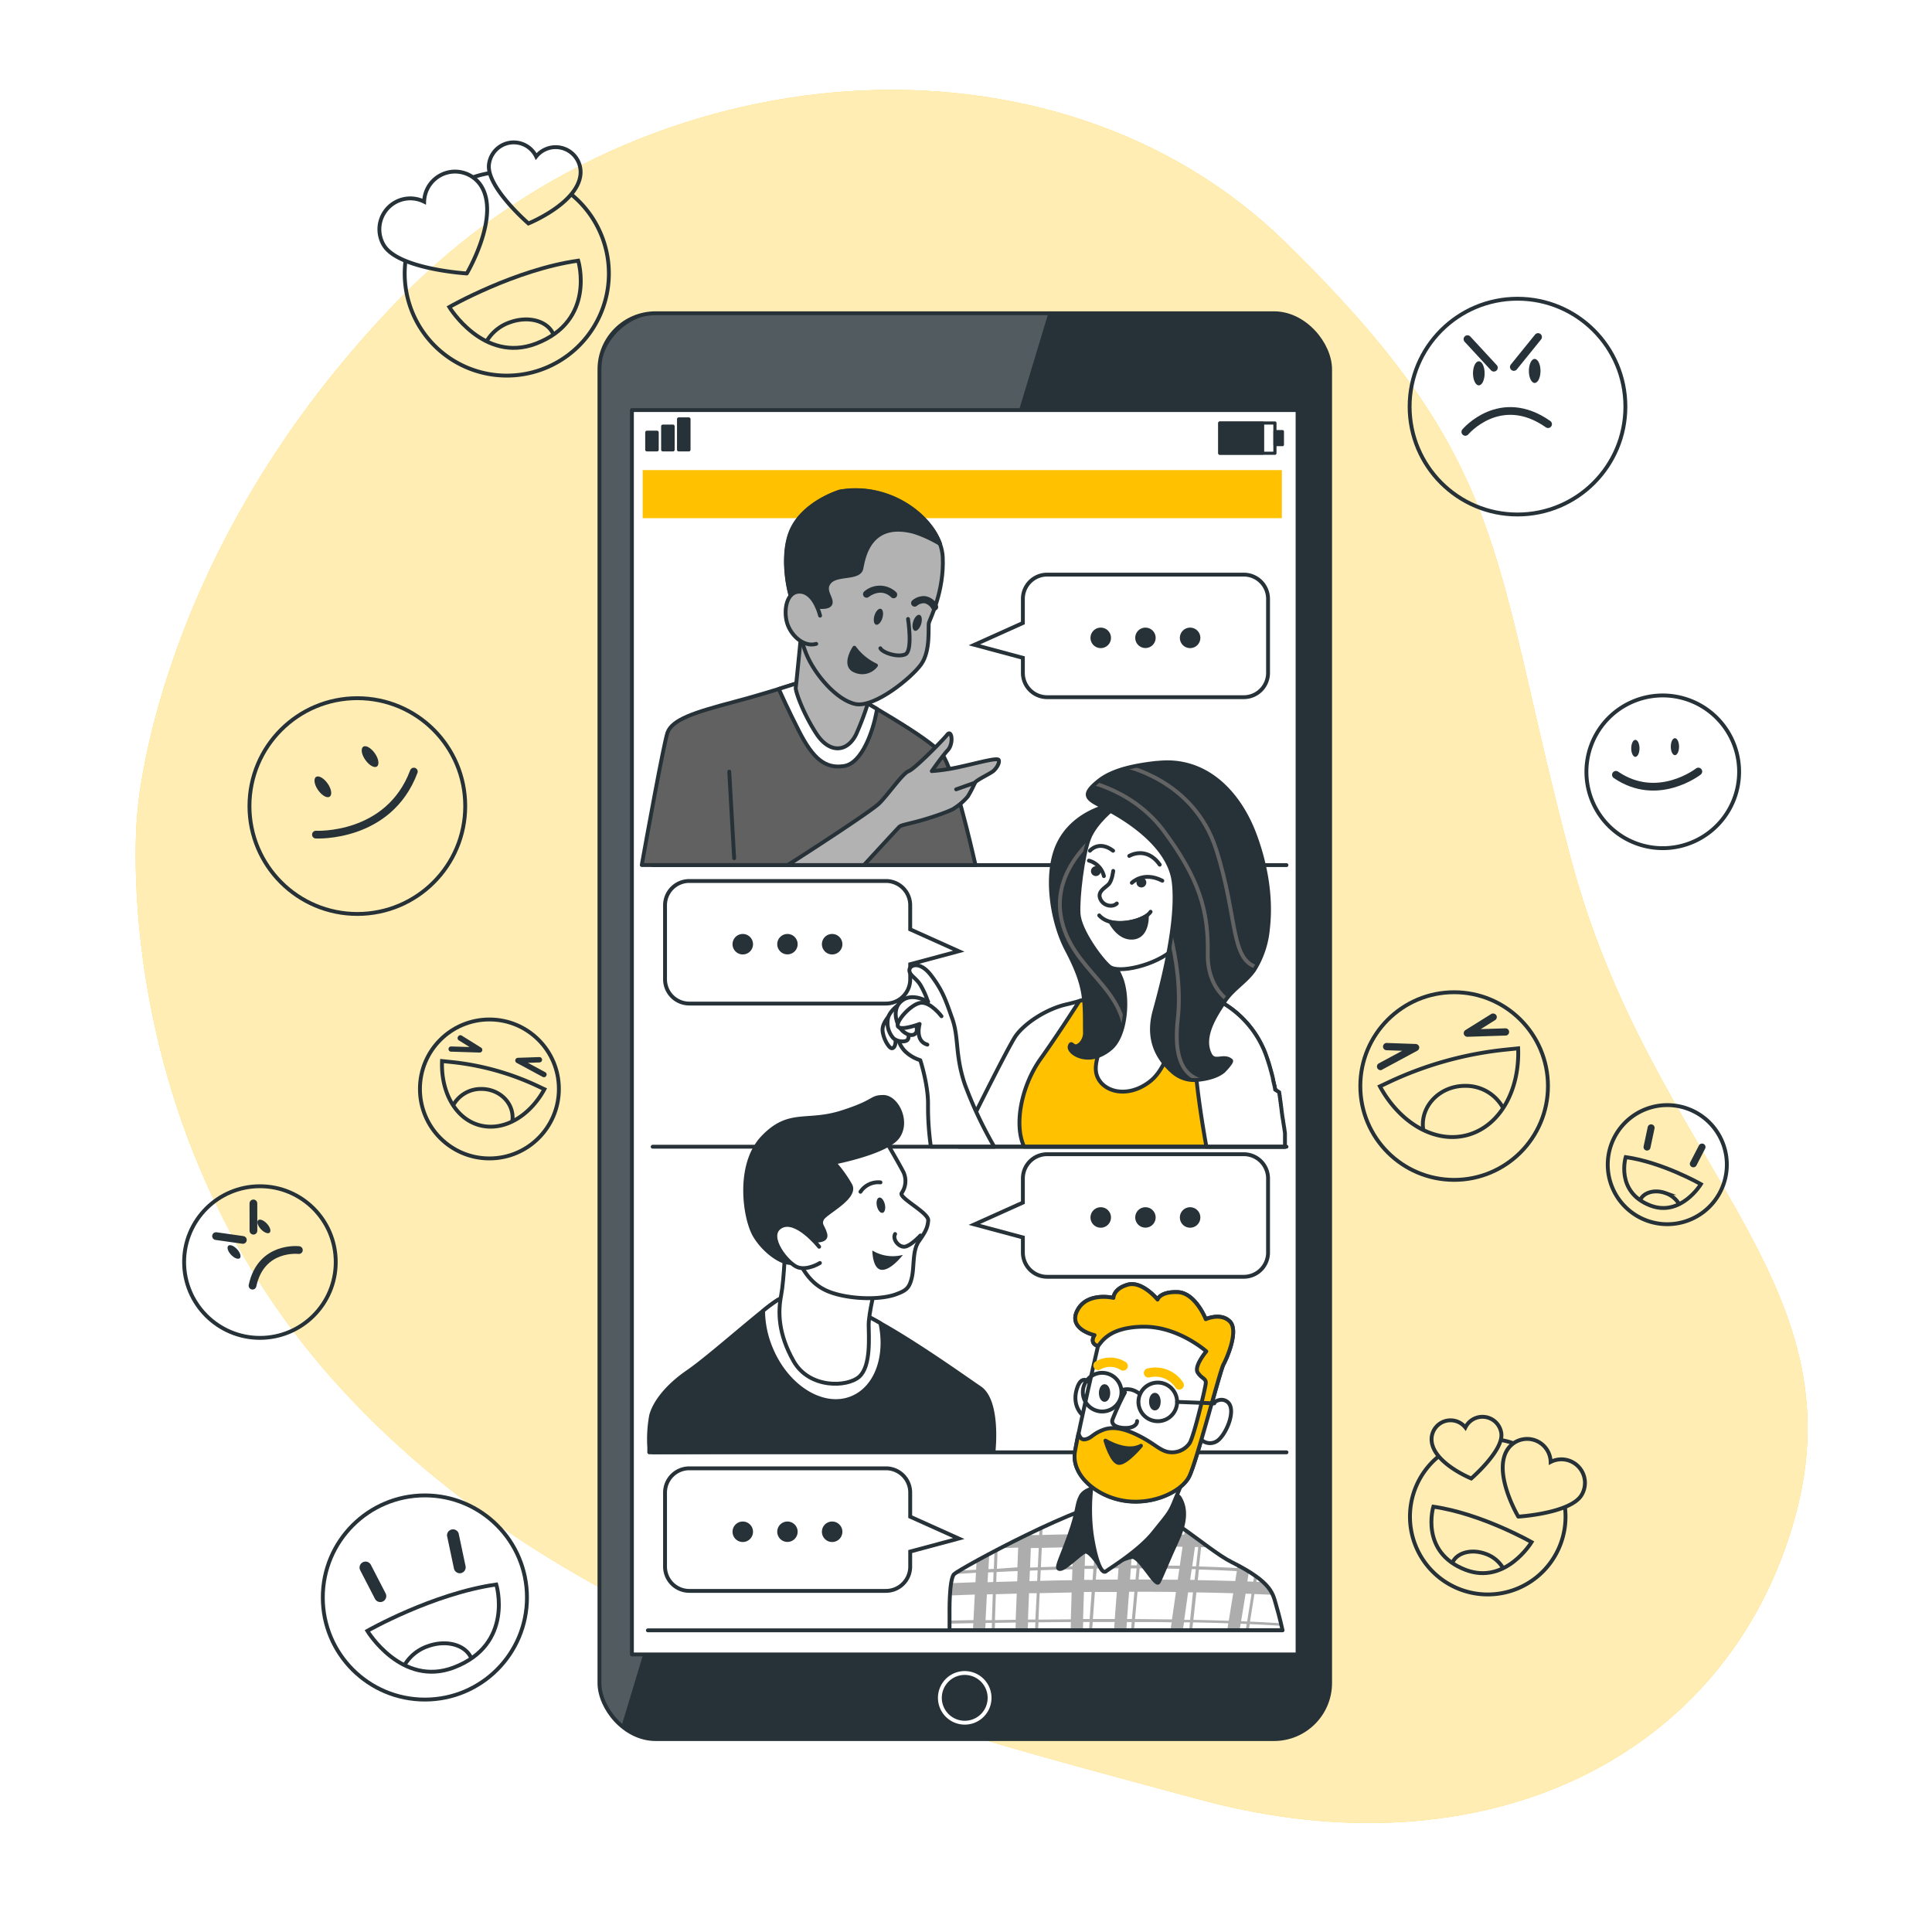 <svg class="animated" id="freepik_stories-group-chat" xmlns="http://www.w3.org/2000/svg" xmlns:xlink="http://www.w3.org/1999/xlink" viewBox="0 0 500 500" version="1.1" xmlns:svgjs="http://svgjs.com/svgjs"><style>svg#freepik_stories-group-chat:not(.animated) .animable {opacity: 0;}svg#freepik_stories-group-chat.animated #freepik--text-balloons--inject-200 {animation: 1.5s Infinite  linear shake;animation-delay: 0s;}svg#freepik_stories-group-chat.animated #freepik--character-1--inject-200 {animation: 1.5s Infinite  linear floating;animation-delay: 0s;}svg#freepik_stories-group-chat.animated #freepik--character-2--inject-200 {animation: 1.5s Infinite  linear heartbeat;animation-delay: 0s;}svg#freepik_stories-group-chat.animated #freepik--character-3--inject-200 {animation: 1.5s Infinite  linear floating;animation-delay: 0s;}svg#freepik_stories-group-chat.animated #freepik--character-4--inject-200 {animation: 1.5s Infinite  linear heartbeat;animation-delay: 0s;}svg#freepik_stories-group-chat.animated #freepik--Emojis--inject-200 {animation: 1.5s Infinite  linear heartbeat;animation-delay: 0s;}            @keyframes shake {                10%, 90% {                    transform: translate3d(-1px, 0, 0);                  }                  20%, 80% {                    transform: translate3d(2px, 0, 0);                  }                  30%, 50%, 70% {                    transform: translate3d(-4px, 0, 0);                  }                  40%, 60% {                    transform: translate3d(4px, 0, 0);                  }            }                    @keyframes floating {                0% {                    opacity: 1;                    transform: translateY(0px);                }                50% {                    transform: translateY(-10px);                }                100% {                    opacity: 1;                    transform: translateY(0px);                }            }                    @keyframes heartbeat {                0% {                    transform: scale(1);                }                10% {                    transform: scale(1.1);                }                30% {                    transform: scale(1);                }                40% {                    transform: scale(1);                }                50% {                    transform: scale(1.1);                }                60% {                    transform: scale(1);                }                100% {                    transform: scale(1);                }            }        </style><g id="freepik--background-simple--inject-200" class="animable" style="transform-origin: 251.459px 247.525px;"><path d="M35.51,210.88s-8.29,80,50.8,146.33,150.48,88.55,224.2,108.52S447.13,455,464.45,393s-37-92.1-57.92-170.82-14.94-102-74.12-159.72-165-50.81-229,14.87S35.51,210.88,35.51,210.88Z" style="fill: rgb(255, 193, 0); transform-origin: 251.459px 247.525px;" id="eljbd3pt9wpc" class="animable"></path><g id="elpi4ook087af"><path d="M35.51,210.88s-8.29,80,50.8,146.33,150.48,88.55,224.2,108.52S447.13,455,464.45,393s-37-92.1-57.92-170.82-14.94-102-74.12-159.72-165-50.81-229,14.87S35.51,210.88,35.51,210.88Z" style="fill: rgb(255, 255, 255); opacity: 0.7; transform-origin: 251.459px 247.525px;" class="animable"></path></g></g><g id="freepik--Device--inject-200" class="animable" style="transform-origin: 249.685px 265.57px;"><rect x="155.14" y="81.07" width="189.09" height="369" rx="14.52" style="fill: rgb(38, 50, 56); transform-origin: 249.685px 265.57px;" id="elb3o13fbhibr" class="animable"></rect><g style="clip-path: url(&quot;#freepik--clip-path--inject-200&quot;); transform-origin: 213.22px 263.67px;" id="elcxp9gdb4gj8" class="animable"><g id="elt3qvaj1k4"><path d="M171.43,81.07a16.29,16.29,0,0,0-16.29,16.3v336.4a16.25,16.25,0,0,0,5.84,12.5L271.3,81.07Z" style="fill: rgb(255, 255, 255); opacity: 0.2; transform-origin: 213.22px 263.67px;" class="animable"></path></g><path d="M256.1,439.4a6.43,6.43,0,1,0-6.42,6.43A6.41,6.41,0,0,0,256.1,439.4Z" style="fill: none; stroke: rgb(255, 255, 255); stroke-linecap: round; stroke-linejoin: round; transform-origin: 249.67px 439.4px;" id="ellwms6fgkrbr" class="animable"></path></g><rect x="155.14" y="81.07" width="189.09" height="369" rx="14.52" style="fill: none; stroke: rgb(38, 50, 56); stroke-linecap: round; stroke-linejoin: round; transform-origin: 249.685px 265.57px;" id="el476mui60i2a" class="animable"></rect><rect x="163.54" y="106.13" width="172.27" height="322.04" style="fill: rgb(255, 255, 255); stroke: rgb(38, 50, 56); stroke-linecap: round; stroke-linejoin: round; transform-origin: 249.675px 267.15px;" id="elv8q563sc2k" class="animable"></rect><rect x="315.67" y="109.47" width="14.28" height="7.83" style="fill: none; stroke: rgb(38, 50, 56); stroke-linecap: round; stroke-linejoin: round; stroke-width: 0.821px; transform-origin: 322.81px 113.385px;" id="elmfpagi7h3of" class="animable"></rect><rect x="315.67" y="109.47" width="11.14" height="7.83" style="fill: rgb(38, 50, 56); stroke: rgb(38, 50, 56); stroke-linecap: round; stroke-linejoin: round; stroke-width: 0.725px; transform-origin: 321.24px 113.385px;" id="elerh63uz8b95" class="animable"></rect><rect x="329.92" y="111.66" width="2.01" height="3.45" style="fill: rgb(38, 50, 56); stroke: rgb(38, 50, 56); stroke-linecap: round; stroke-linejoin: round; stroke-width: 0.725px; transform-origin: 330.925px 113.385px;" id="eli7hju4ovot9" class="animable"></rect><rect x="167.42" y="111.9" width="2.62" height="4.49" style="fill: rgb(38, 50, 56); stroke: rgb(38, 50, 56); stroke-linecap: round; stroke-linejoin: round; stroke-width: 0.883px; transform-origin: 168.73px 114.145px;" id="elhkaey9qmn7q" class="animable"></rect><rect x="171.54" y="110.32" width="2.62" height="6.07" style="fill: rgb(38, 50, 56); stroke: rgb(38, 50, 56); stroke-linecap: round; stroke-linejoin: round; stroke-width: 0.883px; transform-origin: 172.85px 113.355px;" id="el69h1jlc649v" class="animable"></rect><rect x="175.65" y="108.46" width="2.62" height="7.93" style="fill: rgb(38, 50, 56); stroke: rgb(38, 50, 56); stroke-linecap: round; stroke-linejoin: round; stroke-width: 0.883px; transform-origin: 176.96px 112.425px;" id="el5tg591y3jpx" class="animable"></rect><rect x="166.32" y="121.66" width="165.42" height="12.44" style="fill: rgb(255, 193, 0); transform-origin: 249.03px 127.88px;" id="elef5048otfri" class="animable"></rect></g><g id="freepik--text-balloons--inject-200" class="animable" style="transform-origin: 250.14px 280.215px;"><path d="M321.84,298.71H271a6.28,6.28,0,0,0-6.28,6.28v6.24l-12.56,5.65,12.56,3.37v3.9a6.28,6.28,0,0,0,6.28,6.28h50.89a6.28,6.28,0,0,0,6.28-6.28V305A6.28,6.28,0,0,0,321.84,298.71Z" style="fill: rgb(255, 255, 255); stroke: rgb(38, 50, 56); stroke-miterlimit: 10; transform-origin: 290.165px 314.57px;" id="ellxx3m2q18a" class="animable"></path><path d="M287.52,315.08a2.65,2.65,0,1,1-2.64-2.65A2.64,2.64,0,0,1,287.52,315.08Z" style="fill: rgb(38, 50, 56); transform-origin: 284.87px 315.08px;" id="ello0d1dmnh2" class="animable"></path><path d="M299.08,315.08a2.64,2.64,0,1,1-2.64-2.65A2.64,2.64,0,0,1,299.08,315.08Z" style="fill: rgb(38, 50, 56); transform-origin: 296.44px 315.07px;" id="el9e5bc0jw7qh" class="animable"></path><path d="M310.65,315.08a2.65,2.65,0,1,1-2.65-2.65A2.65,2.65,0,0,1,310.65,315.08Z" style="fill: rgb(38, 50, 56); transform-origin: 308px 315.08px;" id="elx083wgxyd1" class="animable"></path><path d="M321.84,148.71H271a6.28,6.28,0,0,0-6.28,6.27v6.25l-12.56,5.65,12.56,3.37v3.9a6.28,6.28,0,0,0,6.28,6.28h50.89a6.28,6.28,0,0,0,6.28-6.28V155A6.28,6.28,0,0,0,321.84,148.71Z" style="fill: rgb(255, 255, 255); stroke: rgb(38, 50, 56); stroke-miterlimit: 10; transform-origin: 290.165px 164.57px;" id="elcmvsi5mmqh" class="animable"></path><path d="M287.52,165.08a2.65,2.65,0,1,1-2.64-2.65A2.64,2.64,0,0,1,287.52,165.08Z" style="fill: rgb(38, 50, 56); transform-origin: 284.87px 165.08px;" id="elawrwqa07t0o" class="animable"></path><path d="M299.08,165.08a2.64,2.64,0,1,1-2.64-2.65A2.64,2.64,0,0,1,299.08,165.08Z" style="fill: rgb(38, 50, 56); transform-origin: 296.44px 165.07px;" id="el7tf6e1dc7vg" class="animable"></path><path d="M310.65,165.08a2.65,2.65,0,1,1-2.65-2.65A2.65,2.65,0,0,1,310.65,165.08Z" style="fill: rgb(38, 50, 56); transform-origin: 308px 165.08px;" id="elcqayqpxhgrg" class="animable"></path><path d="M178.39,380h50.89a6.28,6.28,0,0,1,6.28,6.28v6.24l12.56,5.65-12.56,3.37v3.9a6.28,6.28,0,0,1-6.28,6.28H178.39a6.28,6.28,0,0,1-6.28-6.28V386.32A6.28,6.28,0,0,1,178.39,380Z" style="fill: rgb(255, 255, 255); stroke: rgb(38, 50, 56); stroke-miterlimit: 10; transform-origin: 210.115px 395.86px;" id="elhrln4z7bhi9" class="animable"></path><path d="M212.71,396.41a2.65,2.65,0,1,0,2.64-2.64A2.64,2.64,0,0,0,212.71,396.41Z" style="fill: rgb(38, 50, 56); transform-origin: 215.36px 396.42px;" id="elna7gxks6ss" class="animable"></path><path d="M201.15,396.41a2.64,2.64,0,1,0,2.64-2.64A2.64,2.64,0,0,0,201.15,396.41Z" style="fill: rgb(38, 50, 56); transform-origin: 203.79px 396.41px;" id="eltt6k3v1x7mr" class="animable"></path><path d="M189.58,396.41a2.65,2.65,0,1,0,2.65-2.64A2.65,2.65,0,0,0,189.58,396.41Z" style="fill: rgb(38, 50, 56); transform-origin: 192.23px 396.42px;" id="elimursp9gub" class="animable"></path><path d="M178.39,228h50.89a6.28,6.28,0,0,1,6.28,6.28v6.24l12.56,5.65-12.56,3.37v3.9a6.28,6.28,0,0,1-6.28,6.28H178.39a6.28,6.28,0,0,1-6.28-6.28V234.27A6.28,6.28,0,0,1,178.39,228Z" style="fill: rgb(255, 255, 255); stroke: rgb(38, 50, 56); stroke-miterlimit: 10; transform-origin: 210.115px 243.86px;" id="elz09li5ze5fc" class="animable"></path><path d="M212.71,244.36a2.65,2.65,0,1,0,2.64-2.65A2.64,2.64,0,0,0,212.71,244.36Z" style="fill: rgb(38, 50, 56); transform-origin: 215.36px 244.36px;" id="eldjlzdjo3hxe" class="animable"></path><path d="M201.15,244.36a2.64,2.64,0,1,0,2.64-2.65A2.64,2.64,0,0,0,201.15,244.36Z" style="fill: rgb(38, 50, 56); transform-origin: 203.79px 244.35px;" id="el4cw2u4wim8" class="animable"></path><path d="M189.58,244.36a2.65,2.65,0,1,0,2.65-2.65A2.65,2.65,0,0,0,189.58,244.36Z" style="fill: rgb(38, 50, 56); transform-origin: 192.23px 244.36px;" id="elsabxv8l03e" class="animable"></path></g><g id="freepik--character-1--inject-200" class="animable" style="transform-origin: 249.515px 175.371px;"><path d="M252.46,223.89c-1.18-5.21-5.74-24.79-8.59-28.63-3.29-4.44-22.33-14.75-25.05-16.61s-6.87-3.29-8.16-3.29c0,0-10.45,3.58-20.75,6.3s-16,4.58-17.18,8c-1,3-5.57,28.22-6.64,34.21Z" style="fill: rgb(97, 97, 97); stroke: rgb(38, 50, 56); stroke-linecap: round; stroke-linejoin: round; transform-origin: 209.275px 199.625px;" id="el9t2vtksasd" class="animable"></path><path d="M190,222.1q-.65-11.21-1.27-22.4" style="fill: none; stroke: rgb(38, 50, 56); stroke-linecap: round; stroke-linejoin: round; transform-origin: 189.365px 210.9px;" id="els82whjczfis" class="animable"></path><path d="M218.39,198.26c4.87-.71,7.59-9.59,8.31-13.31.1-.54.2-1,.29-1.45-3.88-2.29-7.16-4.15-8.17-4.85-2.72-1.86-6.87-3.29-8.16-3.29,0,0-3.81,1.31-9.1,2.94.71,1.62,2.52,5.62,5.24,10.95C210.38,196.26,213.53,199,218.39,198.26Z" style="fill: rgb(255, 255, 255); stroke: rgb(38, 50, 56); stroke-linecap: round; stroke-linejoin: round; transform-origin: 214.275px 186.869px;" id="eldqrolp7m9xr" class="animable"></path><path d="M207.51,162.33s-1.43,14.75-1.57,15.61,1.86,6.58,5.3,11.88,8,4.87,10.3.28a73.75,73.75,0,0,0,4.15-11.88,15.39,15.39,0,0,1-10.45-8C211.81,163.34,208.94,160.33,207.51,162.33Z" style="fill: rgb(178, 178, 178); stroke: rgb(38, 50, 56); stroke-linecap: round; stroke-linejoin: round; transform-origin: 215.812px 177.695px;" id="elglah1sgrgk" class="animable"></path><path d="M217.39,127.26s-9.16,2.72-12.45,9.88c-2.68,5.82-1.15,14.89,0,17.89s1.57,8.88,3.72,14.18,7.87,12,12.74,13,14.46-6.73,17-10.3,1.72-9.74,2-10.74,4-8.16,3.58-17S231.28,124.83,217.39,127.26Z" style="fill: rgb(178, 178, 178); stroke: rgb(38, 50, 56); stroke-linecap: round; stroke-linejoin: round; transform-origin: 223.732px 154.601px;" id="el5qll8n14r7i" class="animable"></path><path d="M235,160.19s1.29,8.3-.72,9.16-5.87-.43-6.44-1.58" style="fill: none; stroke: rgb(38, 50, 56); stroke-linecap: round; stroke-linejoin: round; transform-origin: 231.624px 164.91px;" id="elt6mu98vxulq" class="animable"></path><path d="M226.7,172.21a14.63,14.63,0,0,1-5.59-4.58s-3.15,4.72.29,6A4.46,4.46,0,0,0,226.7,172.21Z" style="fill: rgb(38, 50, 56); stroke: rgb(38, 50, 56); stroke-linecap: round; stroke-linejoin: round; transform-origin: 223.246px 170.807px;" id="el8v5thvmm1ec" class="animable"></path><path d="M228.37,159.93c-.35,1.13-1.09,1.91-1.66,1.74s-.74-1.23-.4-2.37,1.09-1.91,1.65-1.74S228.71,158.79,228.37,159.93Z" style="fill: rgb(38, 50, 56); transform-origin: 227.337px 159.615px;" id="el72ghi0pz9tg" class="animable"></path><path d="M238.39,161.5c-.35,1.14-1.09,1.92-1.66,1.74s-.74-1.23-.4-2.36,1.09-1.92,1.66-1.75S238.73,160.37,238.39,161.5Z" style="fill: rgb(38, 50, 56); transform-origin: 237.36px 161.186px;" id="ellhsbdrw9qk8" class="animable"></path><path d="M231.28,154.83a.92.92,0,0,1-.64-.25c-2.67-2.56-5.66-.2-5.79-.1a.92.92,0,1,1-1.16-1.43,6.17,6.17,0,0,1,8.23.19.93.93,0,0,1,0,1.31A.91.91,0,0,1,231.28,154.83Z" style="fill: rgb(38, 50, 56); transform-origin: 227.77px 153.2px;" id="elmxzeyz32lg8" class="animable"></path><path d="M241.87,158a.94.94,0,0,1-.78-.42,2.78,2.78,0,0,0-1.85-1.46,2.82,2.82,0,0,0-1.91.64.92.92,0,0,1-1.23-1.37,4.56,4.56,0,0,1,3.39-1.1,4.49,4.49,0,0,1,3.16,2.29.92.92,0,0,1-.78,1.42Z" style="fill: rgb(38, 50, 56); transform-origin: 239.296px 156.136px;" id="el5gbn6zxg5av" class="animable"></path><path d="M205.18,155.76c.06.18.11.36.16.55l0,.12c.06.2.11.41.16.62l0,.06c0,.24.11.48.16.73l4.52-1s4.15.86,4.73-.57-2.15-3.58-.15-5.72,7.59-.72,8.16-3.44,2-12.45,13.6-9.45a32.38,32.38,0,0,1,6.76,3.1c-2.82-7.92-13.78-15.68-25.94-13.55,0,0-9.16,2.72-12.45,9.88-2.68,5.82-1.15,14.89,0,17.89.07.19.14.4.21.61Z" style="fill: rgb(38, 50, 56); stroke: rgb(38, 50, 56); stroke-linecap: round; stroke-linejoin: round; transform-origin: 223.34px 142.346px;" id="el4ul8xmzty4r" class="animable"></path><path d="M212.24,159.33s-1.29-5.58-4.73-6.16-4.72,3.58-4,7.3,4.43,7.16,7.73,6.16" style="fill: rgb(178, 178, 178); stroke: rgb(38, 50, 56); stroke-linecap: round; stroke-linejoin: round; transform-origin: 207.778px 159.96px;" id="eloql5xj6w23i" class="animable"></path><path d="M223.58,223.89c2.61-2.84,8.68-9.43,9.13-9.88s1.43-.57,4.72-1.43,8.73-2.72,9.59-3.44a15.36,15.36,0,0,0,3.44-3,30.36,30.36,0,0,0,1.86-3.58c.43-.72,3.86-2.29,4.72-3s1.72-2.14,1.43-2.86-5.29.72-9.87,1.72a50.23,50.23,0,0,1-7.45,1.14s2.58-3.72,4.15-5.44,1-5.44-.14-4-8.44,8.88-10,9.45-5.15,5.87-7.59,8.31c-2,2-18.26,12.53-23.7,16Z" style="fill: rgb(178, 178, 178); stroke: rgb(38, 50, 56); stroke-linecap: round; stroke-linejoin: round; transform-origin: 231.199px 206.843px;" id="elmkuneigwq6m" class="animable"></path><line x1="252.32" y1="202.56" x2="247.45" y2="204.28" style="fill: none; stroke: rgb(38, 50, 56); stroke-linecap: round; stroke-linejoin: round; transform-origin: 249.885px 203.42px;" id="el1r2x0clbv5i" class="animable"></line><line x1="332.94" y1="223.89" x2="168.91" y2="223.89" style="fill: none; stroke: rgb(38, 50, 56); stroke-linecap: round; stroke-linejoin: round; transform-origin: 250.925px 223.89px;" id="el465q132qphn" class="animable"></line></g><g id="freepik--character-2--inject-200" class="animable" style="transform-origin: 250.925px 247.025px;"><path d="M332.55,296.77c-.5-3.81-2.63-18.74-5.77-25.6a25.87,25.87,0,0,0-15.93-14.06c-5.75-1.74-13.25-3.21-17-2.68,0,0-12.45,4.29-17.8,5.49s-10.9,4.95-13.18,8.17c-2,2.86-12.48,24.05-14.75,28.68Z" style="fill: rgb(255, 255, 255); stroke: rgb(38, 50, 56); stroke-linecap: round; stroke-linejoin: round; transform-origin: 290.335px 275.545px;" id="el3mp3g75i7ap" class="animable"></path><path d="M332.55,296.77c-.5-3.81-2.63-18.74-5.77-25.6a25.87,25.87,0,0,0-15.93-14.06c-5.75-1.74-13.25-3.21-17-2.68,0,0-8.53,2.94-14.51,4.63-1.87,2.92-6.07,9.4-10,14.92-5,7-7,17.12-4.29,22.79Z" style="fill: rgb(255, 193, 0); stroke: rgb(38, 50, 56); stroke-linecap: round; stroke-linejoin: round; transform-origin: 298.193px 275.545px;" id="elkutvmeadcf" class="animable"></path><path d="M285.82,246.67A44.39,44.39,0,0,1,287.16,261c-.54,8.17-4.82,13.39-3.21,17.54s8,5.75,13.65,1.34,6.69-15.26,6.83-20.08S306.84,240,306.84,240s-6,7.09-13,7.36S285.82,246.67,285.82,246.67Z" style="fill: rgb(255, 255, 255); stroke: rgb(38, 50, 56); stroke-linecap: round; stroke-linejoin: round; transform-origin: 295.215px 261.256px;" id="elk6rc4jtas4" class="animable"></path><path d="M287.29,208.39s-9,1.6-13.11,9.5c-4,7.57-2.1,20.3,1.85,27.84,5,9.52,4.7,12.78,4.75,21.19a4.16,4.16,0,0,1-1.06,3.14c-2.06,2-2.33-1-2.87.7s5,5.46,10.71.49c3.7-3.23,4.55-12.26,2.81-17.49s-10.44-16.06-8.56-24.49,8.43-15.39,9-18.61S287.29,208.39,287.29,208.39Z" style="fill: rgb(38, 50, 56); transform-origin: 281.6px 240.994px;" id="elg851c30f26" class="animable"></path><g style="clip-path: url(&quot;#freepik--clip-path-2--inject-200&quot;); transform-origin: 282.725px 241.945px;" id="el1hh4yk70jg3" class="animable"><path d="M287.67,213.29s-15.56,9.33-13.13,23.77,18,18.66,16.53,33.54" style="fill: none; stroke: rgb(99, 99, 99); stroke-linecap: round; stroke-linejoin: round; transform-origin: 282.725px 241.945px;" id="elddz85gy9sad" class="animable"></path></g><path d="M287.29,208.39s-9,1.6-13.11,9.5c-4,7.57-2.1,20.3,1.85,27.84,5,9.52,4.7,12.78,4.75,21.19a4.16,4.16,0,0,1-1.06,3.14c-2.06,2-2.33-1-2.87.7s5,5.46,10.71.49c3.7-3.23,4.55-12.26,2.81-17.49s-10.44-16.06-8.56-24.49,8.43-15.39,9-18.61S287.29,208.39,287.29,208.39Z" style="fill: none; stroke: rgb(38, 50, 56); stroke-linecap: round; stroke-linejoin: round; transform-origin: 281.6px 240.994px;" id="elbk3jtuj3onk" class="animable"></path><path d="M312.21,296.77h20.34v-.19l0-.15v0l0-.22v0l0-.21v-.09l0-.2v-.06l0-.26v0l0-.27v-.07l0-.24,0-.11a2.51,2.51,0,0,0,0-.27v-.07c0-.1,0-.2,0-.3v-.07c0-.1,0-.19,0-.28l0-.13c0-.09,0-.18,0-.28v-.1l-.06-.36v0l-.06-.36v-.08l-.06-.39v0c0-.15-.05-.3-.07-.45h0c-.07-.46-.15-.94-.23-1.43v0c0-.15,0-.3-.08-.45v-.05c0-.15-.05-.3-.08-.45v-.07c0-.14-.05-.28-.08-.43l0-.11c0-.13,0-.26-.07-.39l0-.16-.06-.35,0-.18-.06-.34,0-.17c0-.12-.05-.24-.07-.36l0-.17c0-.12-.05-.24-.07-.36l0-.18c0-.12,0-.23-.07-.35l0-.18c0-.12,0-.24-.07-.36l0-.19c0-.11-.05-.23-.07-.35l0-.19c0-.12-.05-.23-.08-.35l0-.19c0-.12,0-.24-.08-.36a1.16,1.16,0,0,0,0-.18c0-.12-.05-.25-.07-.37l0-.18L330,282l0-.15c0-.14-.06-.29-.1-.44l0-.1-.12-.52v0c-.08-.36-.17-.72-.26-1.08l0-.08c0-.15-.07-.3-.1-.45l0-.16-.09-.36a1.8,1.8,0,0,1-.05-.19l-.09-.34c0-.06,0-.13-.05-.19s-.05-.21-.08-.32l-.06-.21c0-.1-.05-.2-.08-.3l-.06-.21-.08-.29-.06-.22c0-.09-.05-.18-.08-.28l-.06-.21a2.76,2.76,0,0,1-.08-.27c0-.08-.05-.15-.07-.22s0-.18-.08-.26,0-.14-.07-.22a2.41,2.41,0,0,0-.08-.25,1.72,1.72,0,0,0-.07-.21,2.58,2.58,0,0,0-.08-.26c0-.06,0-.13-.07-.2s-.05-.17-.08-.25-.05-.13-.07-.2l-.09-.24a1.46,1.46,0,0,0-.07-.19,2.25,2.25,0,0,0-.08-.24,1.34,1.34,0,0,1-.07-.18l-.09-.24c0-.06,0-.12-.07-.17l-.1-.24-.06-.16c0-.09-.07-.17-.11-.25a.78.78,0,0,1-.05-.14l-.17-.36A26,26,0,0,0,312,257.48c-.89,3.11-3.13,11.81-2.59,19C309.89,283.32,311.47,292.64,312.21,296.77Z" style="fill: rgb(255, 255, 255); stroke: rgb(38, 50, 56); stroke-linecap: round; stroke-linejoin: round; transform-origin: 320.94px 277.125px;" id="elajskeqxlyzt" class="animable"></path><path d="M288.5,208.92s-5.09,3.88-6.69,8.17-2.95,15.12-2.68,19.41,5.75,11.78,8,13.65,12-.27,16.6-4.55c3.18-3,5.89-13.25,3.75-23.29S295.06,206.51,288.5,208.92Z" style="fill: rgb(255, 255, 255); stroke: rgb(38, 50, 56); stroke-linecap: round; stroke-linejoin: round; transform-origin: 293.67px 229.602px;" id="el7mf4yqkwza5" class="animable"></path><path d="M292.92,228.47s2.94-3.08,7.89-.54" style="fill: none; stroke: rgb(38, 50, 56); stroke-linecap: round; stroke-linejoin: round; transform-origin: 296.865px 227.698px;" id="elcbhkw54ewx6" class="animable"></path><path d="M285.69,226.73a5.47,5.47,0,0,0-3.88-4" style="fill: none; stroke: rgb(38, 50, 56); stroke-linecap: round; stroke-linejoin: round; transform-origin: 283.75px 224.73px;" id="elhx0knu60tjw" class="animable"></path><path d="M288.1,225.39s-.27,2.54-1.21,3.48-2.94,1.87-2.14,3.75,3.21,2.27,4.28,1.2" style="fill: none; stroke: rgb(38, 50, 56); stroke-linecap: round; stroke-linejoin: round; transform-origin: 286.798px 229.898px;" id="el64n3bjemn4o" class="animable"></path><path d="M282.07,220.17s2.28-2.81,6,0" style="fill: none; stroke: rgb(38, 50, 56); stroke-linecap: round; stroke-linejoin: round; transform-origin: 285.07px 219.546px;" id="elzivmpdd6n6h" class="animable"></path><path d="M292.25,221.51s4.41-2.68,7.89,2.27" style="fill: none; stroke: rgb(38, 50, 56); stroke-linecap: round; stroke-linejoin: round; transform-origin: 296.195px 222.283px;" id="elwvfaht1hmz9" class="animable"></path><path d="M284.48,236.9s1.88,2.54,7,1.87,6.29-2.81,6.29-2.81" style="fill: none; stroke: rgb(38, 50, 56); stroke-linecap: round; stroke-linejoin: round; transform-origin: 291.125px 237.421px;" id="elusltn5ud9ar" class="animable"></path><path d="M296.66,228.4a1.27,1.27,0,1,1-1.27-1.27A1.27,1.27,0,0,1,296.66,228.4Z" style="fill: rgb(38, 50, 56); transform-origin: 295.39px 228.4px;" id="elg1chkpkn24v" class="animable"></path><path d="M284.88,225.45a1.27,1.27,0,1,1-1.27-1.27A1.27,1.27,0,0,1,284.88,225.45Z" style="fill: rgb(38, 50, 56); transform-origin: 283.61px 225.45px;" id="elub9o1d11smr" class="animable"></path><path d="M287.43,238.64s2.14,4.42,5.89,4S296.8,237,296.8,237A13.65,13.65,0,0,1,287.43,238.64Z" style="fill: rgb(38, 50, 56); stroke: rgb(38, 50, 56); stroke-linecap: round; stroke-linejoin: round; transform-origin: 292.117px 239.834px;" id="elmtagb53qno" class="animable"></path><path d="M299.6,197.42l-.3,0c-4.8.55-11.1,1.56-14.95,4.65-4.69,3.74-3.08,4.68,1.2,6.82s17,9.24,18.21,19.41-2.95,26.1-4.95,33.33.66,12.18,4.55,15.66a8.34,8.34,0,0,0,6.58,2.18c2.18-.22,4.92-.8,6.65-2.22.19-.15,2.38-2.46,2-2.77-1.92-1.63-4.23.71-5.4-1.53-2.39-4.6,1.32-10.11,3.83-13.89,2.05-3.09,5.46-5,7.54-8a24.13,24.13,0,0,0,3.58-10.71c.95-8.14-.58-16.77-3.44-24.4-3.71-9.9-11.39-18.7-22.7-18.67C301.22,197.29,300.4,197.33,299.6,197.42Z" style="fill: rgb(38, 50, 56); transform-origin: 304.963px 238.4px;" id="elf405t6txo3s" class="animable"></path><g style="clip-path: url(&quot;#freepik--clip-path-3--inject-200&quot;); transform-origin: 303.275px 239.079px;" id="elk1afl2pc8zl" class="animable"><path d="M278.41,201.62s14,1.51,22.92,13.62,11.46,20.33,11.24,31.57,8.87,16.44,15.57,13.19" style="fill: none; stroke: rgb(99, 99, 99); stroke-linecap: round; stroke-linejoin: round; transform-origin: 303.275px 231.288px;" id="elrgeaebdtt6" class="animable"></path><path d="M290.73,198.16s18.17,3.46,24,21.62S318.2,249,326,250.49" style="fill: none; stroke: rgb(99, 99, 99); stroke-linecap: round; stroke-linejoin: round; transform-origin: 308.365px 224.325px;" id="elw7ic0os3ql9" class="animable"></path><path d="M299.81,232.11s6.71,16.22,5,31.57,5,18.17,15.79,15.35" style="fill: none; stroke: rgb(99, 99, 99); stroke-linecap: round; stroke-linejoin: round; transform-origin: 310.205px 256.054px;" id="elcnx5buwjbui" class="animable"></path></g><path d="M299.6,197.42l-.3,0c-4.8.55-11.1,1.56-14.95,4.65-4.69,3.74-3.08,4.68,1.2,6.82s17,9.24,18.21,19.41-2.95,26.1-4.95,33.33.66,12.18,4.55,15.66a8.34,8.34,0,0,0,6.58,2.18c2.18-.22,4.92-.8,6.65-2.22.19-.15,2.38-2.46,2-2.77-1.92-1.63-4.23.71-5.4-1.53-2.39-4.6,1.32-10.11,3.83-13.89,2.05-3.09,5.46-5,7.54-8a24.13,24.13,0,0,0,3.58-10.71c.95-8.14-.58-16.77-3.44-24.4-3.71-9.9-11.39-18.7-22.7-18.67C301.22,197.29,300.4,197.33,299.6,197.42Z" style="fill: none; stroke: rgb(38, 50, 56); stroke-linecap: round; stroke-linejoin: round; transform-origin: 304.963px 238.4px;" id="elpjgutk4xhhd" class="animable"></path><path d="M234.42,272.24a10,10,0,0,0,3.75,2.14s2.14,6.56,2,11.78a73,73,0,0,0,.74,10.61h16.4a104.83,104.83,0,0,1-7.64-16.23c-2.54-7.63-1.47-11.92-3.21-16.87s-2.55-7.36-5.49-11.24-5.62-2.68-5.62-1.34,1.6,1.87,2.81,3.75a22,22,0,0,1,2,4.41s-5.63,2.55-7.23,5.36S232.68,270.63,234.42,272.24Z" style="fill: rgb(255, 255, 255); stroke: rgb(38, 50, 56); stroke-linecap: round; stroke-linejoin: round; transform-origin: 244.763px 273.286px;" id="eluw16z6toxx" class="animable"></path><path d="M230.54,262.47s-2.14,2-2.14,4,1.6,4.82,2.41,4.82,1.2-1.47.8-2.94S230.54,262.47,230.54,262.47Z" style="fill: rgb(255, 255, 255); stroke: rgb(38, 50, 56); stroke-linecap: round; stroke-linejoin: round; transform-origin: 230.084px 266.88px;" id="el9aja5q9orcn" class="animable"></path><path d="M233.08,259.65s-2.54,1.61-3.21,3.62a5.9,5.9,0,0,0,1.07,5.09c.8,1.2,3.21,1.47,3.88.8s.13-2.14,0-3-1.47-3.48-1.34-4.68a18.24,18.24,0,0,0,.14-1.88Z" style="fill: rgb(255, 255, 255); stroke: rgb(38, 50, 56); stroke-linecap: round; stroke-linejoin: round; transform-origin: 232.418px 264.559px;" id="elbipyrl7r9r" class="animable"></path><path d="M240.18,259.25s-3.49-2.14-6.16-.67-2.55,4.42-1.61,6.56,3.35,3.35,4.42,2.41-.14-2.41.13-4.41S240.18,259.25,240.18,259.25Z" style="fill: rgb(255, 255, 255); stroke: rgb(38, 50, 56); stroke-linecap: round; stroke-linejoin: round; transform-origin: 235.991px 262.968px;" id="elhftvejqagv" class="animable"></path><path d="M243.66,263s-2.82-3.75-5.36-3.48-6.69,5-5.89,6.16S238,265,238,265s-1.34,4.42,2,5.35" style="fill: rgb(255, 255, 255); stroke: rgb(38, 50, 56); stroke-linecap: round; stroke-linejoin: round; transform-origin: 237.985px 264.928px;" id="el2koqqefkss6" class="animable"></path><line x1="332.94" y1="296.77" x2="168.91" y2="296.77" style="fill: none; stroke: rgb(38, 50, 56); stroke-linecap: round; stroke-linejoin: round; transform-origin: 250.925px 296.77px;" id="elx3568dal72" class="animable"></line></g><g id="freepik--character-3--inject-200" class="animable" style="transform-origin: 250.451px 329.875px;"><line x1="332.94" y1="375.86" x2="168.91" y2="375.86" style="fill: none; stroke: rgb(38, 50, 56); stroke-linecap: round; stroke-linejoin: round; transform-origin: 250.925px 375.86px;" id="el3kfkib9dxj" class="animable"></line><path d="M257.13,375.54s1.46-12.94-3.56-16.34-26.84-19.08-35.25-21-13.58-3.72-17-1.78S183.88,351,178.06,355s-8.73,8.25-9.54,11.32a33.58,33.58,0,0,0-.49,8.25v1.29S257.46,375.21,257.13,375.54Z" style="fill: rgb(38, 50, 56); stroke: rgb(38, 50, 56); stroke-linecap: round; stroke-linejoin: round; transform-origin: 212.644px 355.723px;" id="ela173badk7f" class="animable"></path><path d="M201.34,336.4a39.37,39.37,0,0,0-3.85,2.84,25.8,25.8,0,0,0,2,9.68c4.18,10.16,13.59,15.92,21,12.87,6.32-2.6,9.19-10.72,7.36-19.33a42.54,42.54,0,0,0-9.54-4.28C209.91,336.24,204.74,334.46,201.34,336.4Z" style="fill: rgb(255, 255, 255); stroke: rgb(38, 50, 56); stroke-linecap: round; stroke-linejoin: round; transform-origin: 212.942px 349.084px;" id="eldb7vad6lns8" class="animable"></path><path d="M203.28,321.2s-.32,9.87-1.13,14.07-.81,9.87,3.24,17,13.9,6.79,17,4,2.42-10.51,2.42-13.42,1.71-9.75,1.71-9.75-9.47-3.67-14.32-6.9S204.9,320.23,203.28,321.2Z" style="fill: rgb(255, 255, 255); stroke: rgb(38, 50, 56); stroke-linecap: round; stroke-linejoin: round; transform-origin: 214.123px 339.561px;" id="elieunmoo0np" class="animable"></path><path d="M229,294.85s3.88,6.63,4.85,8.57a5.48,5.48,0,0,1-.49,5.33c-.88,1.23,7,5.07,6.86,7.09s-.85,3.13-2.44,5.42c-1.74,2.5-1.09,6.69-1.86,9.63-.65,2.5-1.45,3.12-4,4.06-4.86,1.78-13.91,1.13-18.44-1.13s-6.14-6.31-7.76-9.22-1.78-8.25-.81-13.91,8.57-13.26,13.42-15.36S229,294.85,229,294.85Z" style="fill: rgb(255, 255, 255); stroke: rgb(38, 50, 56); stroke-linecap: round; stroke-linejoin: round; transform-origin: 222.266px 315.113px;" id="elf81smyba0ln" class="animable"></path><path d="M233.68,324.76a10.24,10.24,0,0,1-7.92-1.13s0,4.85,2.43,5S233.68,324.76,233.68,324.76Z" style="fill: rgb(38, 50, 56); transform-origin: 229.72px 326.132px;" id="elxhgxvcyqyq" class="animable"></path><path d="M229,311.67c.25,1.09,0,2.08-.58,2.21s-1.22-.65-1.47-1.74,0-2.08.58-2.21S228.72,310.58,229,311.67Z" style="fill: rgb(38, 50, 56); transform-origin: 227.975px 311.905px;" id="elczcfazh2ipq" class="animable"></path><path d="M222.69,308.43a5.52,5.52,0,0,1,5.17-2.43" style="fill: none; stroke: rgb(38, 50, 56); stroke-linecap: round; stroke-linejoin: round; transform-origin: 225.275px 307.2px;" id="elnadlwdu0f6" class="animable"></path><path d="M238.21,319.74s-2.5,2.7-4.05,2.9-3.28-1.93-2.51-3.28" style="fill: none; stroke: rgb(38, 50, 56); stroke-linecap: round; stroke-linejoin: round; transform-origin: 234.835px 321.007px;" id="el9upynm2azjm" class="animable"></path><path d="M209.59,321.2c.77-.25,4.53.33,4-1.78s-1.61-2.42-.81-4,9.06-5.5,7.28-8.73a32.92,32.92,0,0,0-4.2-5.82s13.58-2.59,16.49-6.63-.32-10.35-3.72-10.35-1.78,1.13-10.83,4-13.59-.64-20.38,6.47-4.69,21-2.1,25.39,7.76,7.92,10.35,6.95S207.65,321.85,209.59,321.2Z" style="fill: rgb(38, 50, 56); stroke: rgb(38, 50, 56); stroke-linecap: round; stroke-linejoin: round; transform-origin: 213.167px 305.376px;" id="elf2six6q8tb9" class="animable"></path><path d="M212,322.66s-6-7.6-10-5.18,1.94,9.71,4.53,10.52,5.66-1.14,5.66-1.14" style="fill: rgb(255, 255, 255); stroke: rgb(38, 50, 56); stroke-linecap: round; stroke-linejoin: round; transform-origin: 206.422px 322.601px;" id="elkhzivtf17u" class="animable"></path></g><g id="freepik--character-4--inject-200" class="animable" style="transform-origin: 249.795px 377.117px;"><line x1="331.86" y1="421.93" x2="167.67" y2="421.93" style="fill: none; stroke: rgb(38, 50, 56); stroke-linecap: round; stroke-linejoin: round; transform-origin: 249.765px 421.93px;" id="elyo19aq19gz" class="animable"></line><path d="M245.74,417.63s-.15-8.9,1.18-10.24,34.12-19.28,43.32-19.14,21.77,12.67,28.48,16c10.68,5.34,10.68,8.3,11.57,11.27s1.63,6.38,1.63,6.38H245.74Z" style="fill: rgb(255, 255, 255); transform-origin: 288.827px 405.075px;" id="elzha6ymzlty" class="animable"></path><g style="clip-path: url(&quot;#freepik--clip-path-4--inject-200&quot;); transform-origin: 288.75px 405.07px;" id="elqhvinduxk5" class="animable"><path d="M331.5,420.11c-2.48-.17-5.15-.32-8-.44l1.14-7.14,4.7.2a10,10,0,0,0-2.5-3.29l-1.7-.07.19-1.16c-.23-.17-.47-.35-.73-.52l-.26,1.65-1.53-.06.4-2.5h0c-.86-.53-1.84-1.09-2.95-1.68l-.12.71c-3.27-.18-6.56-.31-9.84-.41l.55-5,2,.05c-1.93-1.4-4-3-6.19-4.52l-.18,1.22c-3.61-.05-7.21-.07-10.75-.08l.67-7.3-.77-.32-.7,7.62h-1.62l.61-8.22a14.43,14.43,0,0,0-3.14-.59l-.66,8.82c-1.91,0-3.8,0-5.67,0l.6-8-.82.25-.58,7.72-2.69,0,.21-6.71c-1,.37-2.11.79-3.21,1.23l-.17,5.52c-2.78,0-5.47.09-8.05.15l.1-2.12-.81.38-.09,1.76-2.07,0,0-.79c-2.92,1.41-5.77,2.84-8.37,4.2l5-.15-.2,5.1L258,406l.18-5-.81.42-.16,4.6-1.4.07.21-4c-1.18.63-2.28,1.22-3.28,1.77l-.12,2.37-4.48.27a8.65,8.65,0,0,0-1.17.79l-.07.09,5.68-.35-.13,2.45-6.27.24c-.15,1-.24,2.1-.3,3.19,1.82-.07,4-.16,6.4-.24l-.35,6.61-6.14.12v.79l6.1-.12-.09,1.76h3.18l.09-1.82,1.65,0-.07,1.84h.8l.06-1.86,5.37-.08-.08,1.94h3.18l.08-2,1.9,0-.09,2h.8l.09-2,8.39-.07-.06,2.08h3.17l.07-2.09H282l-.15,2.1h.79l.16-2.1h5.66l-.16,2.11h3.18l.16-2.1h1.25l-.19,2.09h.8l.19-2.09c3.19,0,6.38,0,9.53.08l-.29,2h3.2l.29-2,1.54,0-.21,1.93h.8l.21-1.92c3.12.06,6.17.14,9.12.24l-.27,1.68h3.21l.25-1.57,1.57.06-.24,1.51h.8l.23-1.47c2.94.13,5.71.28,8.28.45C331.64,420.68,331.57,420.41,331.5,420.11Zm-74.8-.82-1.64,0,.35-6.66,1.52-.05Zm.34-9.86-1.46.05.14-2.53,1.41-.07Zm5.82,9.77-5.37.08.23-6.7,5.41-.15Zm.39-9.95-5.42.15.09-2.56c1.7-.09,3.52-.17,5.44-.25Zm4.7,9.89-1.91,0,.27-6.82,2,0Zm.47-10-2,.05.11-2.71,2-.08Zm.16-3.53-2,.07.2-5.05,2.05,0Zm8.55,13.47-8.38.07.31-6.85,8.28-.16Zm.31-10.11c-2.84,0-5.59.09-8.23.15l.13-2.75c2.6-.09,5.34-.17,8.19-.23Zm.11-3.63c-2.84.07-5.57.15-8.17.24l.23-5c2.6-.06,5.31-.11,8.1-.15Zm3.33-5,2.56,0-.37,4.89-2.34,0ZM282,419H280.3l.22-7,2,0Zm-1.42-10.14.09-2.85,2.3,0-.21,2.87ZM288.5,419h-5.66l.52-7,5.67,0Zm.76-10.2-5.66,0,.21-2.87q2.79,0,5.67-.06Zm.28-3.68-5.67.05.36-4.88,5.67,0Zm3.55-4.88h1.57l-.44,4.87h-1.5ZM292.94,419h-1.26l.53-7.05h1.38Zm-.49-10.23.21-2.88h1.48l-.26,2.88Zm10.86,10.32c-3.16,0-6.36-.07-9.57-.08l.65-7.06c3.28,0,6.6,0,9.95.05Zm1.49-10.26c-3.4,0-6.79-.06-10.12-.06l.26-2.88c3.37,0,6.81.05,10.27.12Zm.53-3.61c-3.48-.07-6.93-.11-10.32-.12l.45-4.87c3.49,0,7,0,10.58.08Zm3.92-4.86h.85l-.55,5-1,0Zm-.84,5.73,1.06,0-.31,2.77-1.15,0ZM308,419.21l-1.52,0,1-7.1,1.26,0Zm10,.25c-3-.1-6-.18-9.15-.24l.78-7.11c3.18.05,6.36.13,9.53.22Zm1.67-10.29c-3.22-.1-6.46-.17-9.69-.23l.3-2.75c3.27.1,6.54.23,9.81.41Zm3.09,10.47-1.56-.07,1.16-7.13,1.54.05Z" style="fill: rgb(173, 173, 173); transform-origin: 288.75px 405.07px;" id="elabf8brw8kf" class="animable"></path></g><path d="M245.74,417.63s-.15-8.9,1.18-10.24,34.12-19.28,43.32-19.14,21.77,12.67,28.48,16c10.68,5.34,10.68,8.3,11.57,11.27s1.63,6.38,1.63,6.38H245.74Z" style="fill: none; stroke: rgb(38, 50, 56); stroke-linecap: round; stroke-linejoin: round; transform-origin: 288.827px 405.075px;" id="el7dj4a9ryos6" class="animable"></path><path d="M285.34,384.69s-4.45.3-5.63,2.53-.6,3.56-3,10.23-3.71,8.61-2.37,8.61,5-3.86,6.37-4.45,4.46,4.59,4.46,4.59,5.93-3.11,7.86-3.26,6.08,7.86,6.82,6.53,2.67-6.23,4.75-10.68,2.52-8.16.74-11.13S286.83,383.8,285.34,384.69Z" style="fill: rgb(38, 50, 56); stroke: rgb(38, 50, 56); stroke-linecap: round; stroke-linejoin: round; transform-origin: 290.127px 396.99px;" id="el3x25ve1xezm" class="animable"></path><path d="M282.67,383.21a50.29,50.29,0,0,0-.15,13.8c1,6.67,2.53,10.53,3.71,9.64s8.46-5.34,12.17-9.94,4.3-5.19,5.34-7.71,2.22-5.34,2.22-5.34S292.17,388.85,282.67,383.21Z" style="fill: rgb(255, 255, 255); stroke: rgb(38, 50, 56); stroke-linecap: round; stroke-linejoin: round; transform-origin: 294.038px 394.993px;" id="elmzyx6d5091" class="animable"></path><path d="M282.82,358.73s-2.67-4.15-4.15.75,2.07,7.56,2.52,7.26S282.82,358.73,282.82,358.73Z" style="fill: rgb(255, 255, 255); stroke: rgb(38, 50, 56); stroke-linecap: round; stroke-linejoin: round; transform-origin: 280.566px 361.926px;" id="elky4kd32eoul" class="animable"></path><path d="M284.16,348.35s-4.9,21.21-5.94,27.3,5.64,11.71,13.06,12.75,14.53-2.52,16.46-6.23,8-27.44,8.9-29.07,4-8.75,1.64-11.13-6.23-.59-6.23-.59-2.68-6.83-7.27-7-5.2,1.92-5.2,1.92-4-4.89-7.71-3.85-3.71,3.41-3.71,3.41-6.82-1.63-9.34,3.26,4.45,6.38,4.45,6.38S281.78,347.61,284.16,348.35Z" style="fill: rgb(255, 255, 255); stroke: rgb(38, 50, 56); stroke-linecap: round; stroke-linejoin: round; transform-origin: 298.631px 360.444px;" id="elqsfen0u6dtr" class="animable"></path><path d="M311.3,365.71c.45-.15,3.42-4.9,6.23-3s-.44,9.2-2.81,10.38a3.29,3.29,0,0,1-4.6-1.63" style="fill: rgb(255, 255, 255); stroke: rgb(38, 50, 56); stroke-linecap: round; stroke-linejoin: round; transform-origin: 314.369px 367.874px;" id="elfcmd8ki5oee" class="animable"></path><path d="M318.28,342c-2.38-2.37-6.23-.59-6.23-.59s-2.68-6.83-7.27-7-5.2,1.92-5.2,1.92-4-4.89-7.71-3.85-3.71,3.41-3.71,3.41-6.82-1.63-9.34,3.26,4.45,6.38,4.45,6.38-1.49,2.08.89,2.82c.89-.89,2.67-4.89,11.72-5s16.31,6.38,16.31,6.38-3.26,3.85-2.22,5.48,2.22,1.49,2.08,2.82-3,13.5-4.16,15.43a5.51,5.51,0,0,1-5.93,2.23c-2.08-.6-3.27-2.08-7-4s-6.83-2.67-9.5-1.63-2.82,1.93-4.3,2.37c-1.28.39-1.68-.45-2.05-1.44-.4,1.93-.72,3.58-.92,4.71-1,6.08,5.64,11.71,13.06,12.75s14.53-2.52,16.46-6.23,8-27.44,8.9-29.07S320.65,344.35,318.28,342Z" style="fill: rgb(255, 193, 0); stroke: rgb(38, 50, 56); stroke-linecap: round; stroke-linejoin: round; transform-origin: 298.619px 360.484px;" id="el9vsrljx2oc5" class="animable"></path><path d="M286.09,372.83s5.48,3.41,9.19,1.33c0,0-3.71,4.45-5.63,4.45S286.09,372.83,286.09,372.83Z" style="fill: rgb(38, 50, 56); stroke: rgb(38, 50, 56); stroke-linecap: round; stroke-linejoin: round; transform-origin: 290.685px 375.72px;" id="eld7763rwhbni" class="animable"></path><path d="M290.24,360.29a5,5,0,1,1-5-5A5,5,0,0,1,290.24,360.29Z" style="fill: none; stroke: rgb(38, 50, 56); stroke-linecap: round; stroke-linejoin: round; transform-origin: 285.24px 360.29px;" id="elkwh3tqrw8li" class="animable"></path><path d="M304.63,362.81a5,5,0,1,1-5-5A5,5,0,0,1,304.63,362.81Z" style="fill: none; stroke: rgb(38, 50, 56); stroke-linecap: round; stroke-linejoin: round; transform-origin: 299.63px 362.81px;" id="elub7dgw6t92d" class="animable"></path><path d="M290.39,359.77s2.07-1,4.6,1" style="fill: none; stroke: rgb(38, 50, 56); stroke-linecap: round; stroke-linejoin: round; transform-origin: 292.69px 360.145px;" id="elevd4e2r2ko9" class="animable"></path><line x1="304.63" y1="362.81" x2="314.27" y2="363.18" style="fill: none; stroke: rgb(38, 50, 56); stroke-linecap: round; stroke-linejoin: round; transform-origin: 309.45px 362.995px;" id="el0y8fdv3vh12h" class="animable"></line><path d="M291.13,360.37a68.4,68.4,0,0,0-3.26,7.12c-.3,1.33,1.33,2.07,3.41,2.07s3-.89,3-1.78" style="fill: none; stroke: rgb(38, 50, 56); stroke-linecap: round; stroke-linejoin: round; transform-origin: 291.057px 364.965px;" id="eljdfh8ek7hgg" class="animable"></path><path d="M290.68,354.73a1.25,1.25,0,0,1-.58-.15,5.11,5.11,0,0,0-5.27-.2,1.19,1.19,0,1,1-1.34-2,7.5,7.5,0,0,1,7.78.09,1.19,1.19,0,0,1-.59,2.23Z" style="fill: rgb(255, 193, 0); transform-origin: 287.418px 353.033px;" id="elensuol7uji" class="animable"></path><path d="M305.22,359.63a1.2,1.2,0,0,1-1-.5,6.22,6.22,0,0,0-6.68-2.67,1.19,1.19,0,0,1-.71-2.27,8.57,8.57,0,0,1,9.33,3.56,1.19,1.19,0,0,1-1,1.88Z" style="fill: rgb(255, 193, 0); transform-origin: 301.208px 356.769px;" id="elodi74umr9yp" class="animable"></path><ellipse cx="285.86" cy="360.51" rx="0.96" ry="1.78" style="fill: rgb(38, 50, 56); stroke: rgb(38, 50, 56); stroke-linecap: round; stroke-linejoin: round; transform-origin: 285.86px 360.51px;" id="elg8jfdpdbr7v" class="animable"></ellipse><path d="M299.88,362.74c0,1-.43,1.78-1,1.78s-1-.8-1-1.78.43-1.78,1-1.78S299.88,361.76,299.88,362.74Z" style="fill: rgb(38, 50, 56); stroke: rgb(38, 50, 56); stroke-linecap: round; stroke-linejoin: round; transform-origin: 298.88px 362.74px;" id="elvgkfi9ifnuk" class="animable"></path></g><g id="freepik--Emojis--inject-200" class="animable animator-active" style="transform-origin: 248.769px 243.822px;"><g id="el2pav6frrihn"><circle cx="92.48" cy="208.61" r="27.92" style="fill: none; stroke: rgb(38, 50, 56); stroke-miterlimit: 10; transform-origin: 92.48px 208.61px; transform: rotate(-51.85deg);" class="animable"></circle></g><path d="M81.76,216s18.85,1,25.34-16.32" style="fill: none; stroke: rgb(38, 50, 56); stroke-linecap: round; stroke-linejoin: round; stroke-width: 2px; transform-origin: 94.43px 207.845px;" id="eldwmvq9gwyxp" class="animable"></path><path d="M97,194.94c1,1.41,1.23,2.94.55,3.42s-2-.28-3-1.69-1.23-2.93-.55-3.41S96,193.54,97,194.94Z" style="fill: rgb(38, 50, 56); transform-origin: 95.775px 195.81px;" id="els4kwv31t2k" class="animable"></path><path d="M84.78,202.76c1,1.4,1.24,2.93.55,3.41s-2-.27-3-1.68-1.23-2.94-.55-3.41S83.79,201.35,84.78,202.76Z" style="fill: rgb(38, 50, 56); transform-origin: 83.557px 203.627px;" id="el4kgii2xxxl" class="animable"></path><path d="M410.58,200.58A19.76,19.76,0,1,0,429.51,180,19.76,19.76,0,0,0,410.58,200.58Z" style="fill: none; stroke: rgb(38, 50, 56); stroke-miterlimit: 10; transform-origin: 430.322px 199.743px;" id="el6kqpeo4ty8m" class="animable"></path><path d="M439.53,199.67s-10.52,8.24-21.33.85" style="fill: none; stroke: rgb(38, 50, 56); stroke-linecap: round; stroke-linejoin: round; stroke-width: 2px; transform-origin: 428.865px 201.634px;" id="el4ro8djwq31o" class="animable"></path><ellipse cx="423.23" cy="193.67" rx="1.07" ry="2.2" style="fill: rgb(38, 50, 56); transform-origin: 423.23px 193.67px;" id="elpiy7017k39" class="animable"></ellipse><path d="M432.4,193.24c0,1.22.48,2.2,1.07,2.2s1.07-1,1.07-2.2-.48-2.2-1.07-2.2S432.4,192,432.4,193.24Z" style="fill: rgb(38, 50, 56); transform-origin: 433.47px 193.24px;" id="elmaobi2ri1pd" class="animable"></path><g id="elszdcax7f8sr"><circle cx="109.96" cy="413.43" r="26.42" style="fill: none; stroke: rgb(38, 50, 56); stroke-miterlimit: 10; transform-origin: 109.96px 413.43px; transform: rotate(-45.8deg);" class="animable"></circle></g><path d="M95.07,422.07s17-9.69,33.37-12c0,0,4.7,15.48-11,21.48C103.92,436.7,95.07,422.07,95.07,422.07Z" style="fill: none; stroke: rgb(38, 50, 56); stroke-miterlimit: 10; transform-origin: 112.085px 421.359px;" id="elojbmdkvje8n" class="animable"></path><path d="M98.42,414.61a1.57,1.57,0,0,1-1.38-.84l-3.85-7.45a1.55,1.55,0,0,1,2.75-1.42l3.85,7.45a1.55,1.55,0,0,1-.66,2.09A1.65,1.65,0,0,1,98.42,414.61Z" style="fill: rgb(38, 50, 56); transform-origin: 96.51px 409.374px;" id="el0hyjj2vv8l35" class="animable"></path><path d="M119,407.16a1.56,1.56,0,0,1-1.52-1.23l-1.79-8.47a1.55,1.55,0,0,1,3-.65l1.79,8.48a1.55,1.55,0,0,1-1.19,1.84Z" style="fill: rgb(38, 50, 56); transform-origin: 118.1px 401.478px;" id="elzrhm83rc6j" class="animable"></path><path d="M122,429.22c-1.43-3.51-6.4-4.94-11.26-3.19a11.21,11.21,0,0,0-5.93,4.7" style="fill: none; stroke: rgb(38, 50, 56); stroke-miterlimit: 10; transform-origin: 113.405px 428.007px;" id="elgp2wix4q0ik" class="animable"></path><path d="M417,296.18a15.41,15.41,0,1,0,19.73-9.26A15.41,15.41,0,0,0,417,296.18Z" style="fill: none; stroke: rgb(38, 50, 56); stroke-miterlimit: 10; transform-origin: 431.494px 301.413px;" id="el3ej90xaohxw" class="animable"></path><path d="M440.19,306.46s-9.91-5.66-19.46-7c0,0-2.74,9,6.39,12.53C435,315,440.19,306.46,440.19,306.46Z" style="fill: none; stroke: rgb(38, 50, 56); stroke-miterlimit: 10; transform-origin: 430.267px 306.046px;" id="ellcuqumcf8rk" class="animable"></path><path d="M438.23,302.1a.9.9,0,0,0,.81-.48l2.24-4.35a.91.91,0,0,0-.38-1.22.92.92,0,0,0-1.22.39l-2.25,4.35a.9.9,0,0,0,.39,1.21A.86.86,0,0,0,438.23,302.1Z" style="fill: rgb(38, 50, 56); transform-origin: 439.356px 299.027px;" id="el0wg7c9iojk4" class="animable"></path><path d="M426.25,297.76a.9.9,0,0,0,.88-.72l1.05-4.94a.9.9,0,1,0-1.76-.37l-1.05,4.94a.9.9,0,0,0,.69,1.07Z" style="fill: rgb(38, 50, 56); transform-origin: 426.779px 294.369px;" id="elb8u7jdwxk9k" class="animable"></path><path d="M424.46,310.62c.83-2,3.74-2.88,6.57-1.85a6.42,6.42,0,0,1,3.45,2.74" style="fill: none; stroke: rgb(38, 50, 56); stroke-miterlimit: 10; transform-origin: 429.47px 309.923px;" id="el488t0b87vzk" class="animable"></path><g id="eltk65fjjfiw"><circle cx="376.33" cy="281.07" r="24.28" style="fill: none; stroke: rgb(38, 50, 56); stroke-miterlimit: 10; transform-origin: 376.33px 281.07px; transform: rotate(-74.61deg);" class="animable"></circle></g><path d="M357.52,276.93a.94.94,0,0,1-.69-1.73l6.05-3.26-4.05-.14a.94.94,0,0,1,.07-1.88l7.51.26a1,1,0,0,1,.88.73,1,1,0,0,1-.47,1l-9.1,4.9Z" style="fill: rgb(38, 50, 56); transform-origin: 361.827px 273.438px;" id="elr42uz16s1t" class="animable"></path><path d="M389.89,268a.83.83,0,0,1-.22,0l-9.88.32a.94.94,0,0,1-.53-1.74l6.67-4.16a1,1,0,0,1,1.3.3.94.94,0,0,1-.3,1.29l-3.72,2.32,6.4-.2a.94.94,0,0,1,.28,1.84Z" style="fill: rgb(38, 50, 56); transform-origin: 384.686px 265.308px;" id="el9fs7j9r40o" class="animable"></path><path d="M357.12,281.15c5.15,9.49,14.29,14.9,22.7,12.58s13.5-11.63,13.07-22.42l-3.25.34a93.13,93.13,0,0,0-30,8.31Z" style="fill: none; stroke: rgb(38, 50, 56); stroke-miterlimit: 10; transform-origin: 375.018px 282.788px;" id="elidarfuzofhp" class="animable"></path><path d="M368.35,292.45a8.54,8.54,0,0,1-.12-1.43c0-5.5,4.88-10,10.9-10a11,11,0,0,1,9.82,5.63" style="fill: none; stroke: rgb(38, 50, 56); stroke-miterlimit: 10; transform-origin: 378.59px 286.734px;" id="elx0s43wzveps" class="animable"></path><g id="ellr65kmgyele"><circle cx="126.66" cy="281.82" r="17.98" style="fill: none; stroke: rgb(38, 50, 56); stroke-miterlimit: 10; transform-origin: 126.66px 281.82px; transform: rotate(-20.51deg);" class="animable"></circle></g><path d="M140.59,278.76a.69.69,0,0,0,.79-.34.68.68,0,0,0-.28-.94l-4.48-2.42,3-.1a.71.71,0,0,0,.67-.72.69.69,0,0,0-.72-.67l-5.56.19a.7.7,0,0,0-.3,1.31l6.73,3.63Z" style="fill: rgb(38, 50, 56); transform-origin: 137.41px 276.177px;" id="el5zap6dgla74" class="animable"></path><path d="M116.63,272.17l.16,0,7.31.23a.69.69,0,0,0,.39-1.28l-4.94-3.08a.69.69,0,0,0-1,.22.69.69,0,0,0,.22,1l2.75,1.71-4.74-.15a.69.69,0,0,0-.71.67A.7.7,0,0,0,116.63,272.17Z" style="fill: rgb(38, 50, 56); transform-origin: 120.447px 270.156px;" id="elbxnct40dwui" class="animable"></path><path d="M140.89,281.89c-3.81,7-10.58,11-16.81,9.31s-10-8.61-9.68-16.6l2.41.25A69,69,0,0,1,139,281Z" style="fill: none; stroke: rgb(38, 50, 56); stroke-miterlimit: 10; transform-origin: 127.636px 283.093px;" id="el1mb79avoi1g" class="animable"></path><path d="M132.58,290.25a7.45,7.45,0,0,0,.08-1.06c0-4.07-3.61-7.37-8.07-7.37a8.18,8.18,0,0,0-7.27,4.16" style="fill: none; stroke: rgb(38, 50, 56); stroke-miterlimit: 10; transform-origin: 124.99px 286.034px;" id="elo05js16um0j" class="animable"></path><g id="elksoh7fjymh"><circle cx="392.73" cy="105.23" r="27.92" style="fill: none; stroke: rgb(38, 50, 56); stroke-miterlimit: 10; transform-origin: 392.73px 105.23px; transform: rotate(-82.3deg);" class="animable"></circle></g><path d="M381.21,96.61c0,1.72.67,3.12,1.51,3.12s1.5-1.4,1.5-3.12-.67-3.11-1.5-3.11S381.21,94.89,381.21,96.61Z" style="fill: rgb(38, 50, 56); transform-origin: 382.715px 96.615px;" id="elvlg6t9fp0r" class="animable"></path><path d="M395.67,96c0,1.72.67,3.11,1.5,3.11s1.51-1.39,1.51-3.11-.68-3.11-1.51-3.11S395.67,94.29,395.67,96Z" style="fill: rgb(38, 50, 56); transform-origin: 397.175px 96px;" id="elk6dys1hpmrl" class="animable"></path><line x1="379.78" y1="87.77" x2="386.61" y2="95.16" style="fill: none; stroke: rgb(38, 50, 56); stroke-linecap: round; stroke-linejoin: round; stroke-width: 2px; transform-origin: 383.195px 91.465px;" id="el225iv9cjpij" class="animable"></line><line x1="398.05" y1="87.22" x2="391.78" y2="94.97" style="fill: none; stroke: rgb(38, 50, 56); stroke-linecap: round; stroke-linejoin: round; stroke-width: 2px; transform-origin: 394.915px 91.095px;" id="elcyck1qw7gc5" class="animable"></line><path d="M379.23,111.77s9-10.71,21.41-2" style="fill: none; stroke: rgb(38, 50, 56); stroke-linecap: round; stroke-linejoin: round; stroke-width: 2px; transform-origin: 389.935px 109.064px;" id="eltch1dmp3hhb" class="animable"></path><g id="el2j94pmsc017"><circle cx="67.27" cy="326.62" r="19.62" style="fill: none; stroke: rgb(38, 50, 56); stroke-miterlimit: 10; transform-origin: 67.27px 326.62px; transform: rotate(-0.573deg);" class="animable"></circle></g><path d="M69.07,316.67c.83.89,1.15,1.93.72,2.33s-1.44,0-2.27-.89-1.14-1.92-.71-2.32S68.25,315.79,69.07,316.67Z" style="fill: rgb(38, 50, 56); transform-origin: 68.299px 317.395px;" id="el5bkz80pvxm4" class="animable"></path><path d="M61.34,323.28c.83.89,1.15,1.93.72,2.33s-1.44,0-2.27-.88-1.14-1.93-.71-2.33S60.52,322.4,61.34,323.28Z" style="fill: rgb(38, 50, 56); transform-origin: 60.569px 324.005px;" id="eloddbliebszs" class="animable"></path><line x1="65.58" y1="311.44" x2="65.59" y2="318.51" style="fill: none; stroke: rgb(38, 50, 56); stroke-linecap: round; stroke-linejoin: round; stroke-width: 2px; transform-origin: 65.585px 314.975px;" id="el6wmxl1tekdd" class="animable"></line><line x1="55.91" y1="319.9" x2="62.85" y2="320.89" style="fill: none; stroke: rgb(38, 50, 56); stroke-linecap: round; stroke-linejoin: round; stroke-width: 2px; transform-origin: 59.38px 320.395px;" id="elwp61shg1nb" class="animable"></line><path d="M77.35,323.52s-9.78-1.18-12,9.21" style="fill: none; stroke: rgb(38, 50, 56); stroke-linecap: round; stroke-linejoin: round; stroke-width: 2px; transform-origin: 71.35px 328.105px;" id="eluxnza1vvq17" class="animable"></path><path d="M147.79,50.26a26.42,26.42,0,1,1-42.85,17.25" style="fill: none; stroke: rgb(38, 50, 56); stroke-miterlimit: 10; transform-origin: 131.156px 73.733px;" id="ely106z6cjyoc" class="animable"></path><path d="M122.61,45.81a26.4,26.4,0,0,1,4-1" style="fill: none; stroke: rgb(38, 50, 56); stroke-miterlimit: 10; transform-origin: 124.61px 45.31px;" id="el3zsi0yuidmd" class="animable"></path><path d="M116.28,79.46s17-9.7,33.36-12c0,0,4.7,15.49-10.95,21.48C125.12,94.08,116.28,79.46,116.28,79.46Z" style="fill: none; stroke: rgb(38, 50, 56); stroke-miterlimit: 10; transform-origin: 133.291px 78.748px;" id="elp7ybnlcwip" class="animable"></path><path d="M143.24,86.6c-1.42-3.51-6.4-4.94-11.26-3.19a11.21,11.21,0,0,0-5.92,4.71" style="fill: none; stroke: rgb(38, 50, 56); stroke-miterlimit: 10; transform-origin: 134.65px 85.391px;" id="el50q5vson8p9" class="animable"></path><path d="M124.62,48.28a8,8,0,0,0-14.85,3.91A8,8,0,0,0,99.31,63.43c3.75,6.26,21.5,7.34,21.5,7.34S129.41,56.27,124.62,48.28Z" style="fill: none; stroke: rgb(38, 50, 56); stroke-miterlimit: 10; transform-origin: 112.129px 57.589px;" id="el6lmw3vi5nb9" class="animable"></path><path d="M150.22,45.25a6.46,6.46,0,0,0-11.46-4.75,6.45,6.45,0,0,0-12.22,2.1c-.65,5.85,10.22,15.23,10.22,15.23S149.38,52.73,150.22,45.25Z" style="fill: none; stroke: rgb(38, 50, 56); stroke-miterlimit: 10; transform-origin: 138.385px 47.342px;" id="el0ky2tpzf33r" class="animable"></path><path d="M372.37,376.86A20.13,20.13,0,1,0,405,390" style="fill: none; stroke: rgb(38, 50, 56); stroke-miterlimit: 10; transform-origin: 385.027px 394.751px;" id="elg1iln3w8g8q" class="animable"></path><path d="M391.54,373.47a20,20,0,0,0-3.06-.79" style="fill: none; stroke: rgb(38, 50, 56); stroke-miterlimit: 10; transform-origin: 390.01px 373.075px;" id="elk7kjwm6u20e" class="animable"></path><path d="M396.37,399.1s-12.94-7.39-25.42-9.17c0,0-3.58,11.79,8.35,16.35C389.63,410.24,396.37,399.1,396.37,399.1Z" style="fill: none; stroke: rgb(38, 50, 56); stroke-miterlimit: 10; transform-origin: 383.408px 398.531px;" id="eliweggivjm7" class="animable"></path><path d="M375.83,404.54c1.08-2.67,4.87-3.76,8.57-2.43a8.53,8.53,0,0,1,4.52,3.58" style="fill: none; stroke: rgb(38, 50, 56); stroke-miterlimit: 10; transform-origin: 382.375px 403.616px;" id="elgn5katwtlh" class="animable"></path><path d="M390,375.35a6.09,6.09,0,0,1,11.31,3,6.09,6.09,0,0,1,8,8.56c-2.86,4.77-16.38,5.59-16.38,5.59S386.37,381.44,390,375.35Z" style="fill: none; stroke: rgb(38, 50, 56); stroke-miterlimit: 10; transform-origin: 399.545px 382.447px;" id="eld84fhyblpm" class="animable"></path><path d="M370.52,373.05a4.91,4.91,0,0,1,8.72-3.62,4.92,4.92,0,0,1,9.31,1.6c.5,4.46-7.79,11.6-7.79,11.6S371.15,378.74,370.52,373.05Z" style="fill: none; stroke: rgb(38, 50, 56); stroke-miterlimit: 10; transform-origin: 379.53px 374.649px;" id="elnmjukpnvbfe" class="animable"></path></g><defs>     <filter id="active" height="200%">         <feMorphology in="SourceAlpha" result="DILATED" operator="dilate" radius="2"></feMorphology>                <feFlood flood-color="#32DFEC" flood-opacity="1" result="PINK"></feFlood>        <feComposite in="PINK" in2="DILATED" operator="in" result="OUTLINE"></feComposite>        <feMerge>            <feMergeNode in="OUTLINE"></feMergeNode>            <feMergeNode in="SourceGraphic"></feMergeNode>        </feMerge>    </filter>    <filter id="hover" height="200%">        <feMorphology in="SourceAlpha" result="DILATED" operator="dilate" radius="2"></feMorphology>                <feFlood flood-color="#ff0000" flood-opacity="0.5" result="PINK"></feFlood>        <feComposite in="PINK" in2="DILATED" operator="in" result="OUTLINE"></feComposite>        <feMerge>            <feMergeNode in="OUTLINE"></feMergeNode>            <feMergeNode in="SourceGraphic"></feMergeNode>        </feMerge>            <feColorMatrix type="matrix" values="0   0   0   0   0                0   1   0   0   0                0   0   0   0   0                0   0   0   1   0 "></feColorMatrix>    </filter></defs><defs><clipPath id="freepik--clip-path--inject-200"><rect x="155.14" y="81.07" width="189.09" height="369" rx="14.52" style="fill:#263238;stroke:#263238;stroke-linecap:round;stroke-linejoin:round"></rect></clipPath><clipPath id="freepik--clip-path-2--inject-200"><path d="M287.29,208.39s-9,1.6-13.11,9.5c-4,7.57-2.1,20.3,1.85,27.84,5,9.52,4.7,12.78,4.75,21.19a4.16,4.16,0,0,1-1.06,3.14c-2.06,2-2.33-1-2.87.7s5,5.46,10.71.49c3.7-3.23,4.55-12.26,2.81-17.49s-10.44-16.06-8.56-24.49,8.43-15.39,9-18.61S287.29,208.39,287.29,208.39Z" style="fill:#263238;stroke:#263238;stroke-linecap:round;stroke-linejoin:round"></path></clipPath><clipPath id="freepik--clip-path-3--inject-200"><path d="M299.6,197.42l-.3,0c-4.8.55-11.1,1.56-14.95,4.65-4.69,3.74-3.08,4.68,1.2,6.82s17,9.24,18.21,19.41-2.95,26.1-4.95,33.33.66,12.18,4.55,15.66a8.34,8.34,0,0,0,6.58,2.18c2.18-.22,4.92-.8,6.65-2.22.19-.15,2.38-2.46,2-2.77-1.92-1.63-4.23.71-5.4-1.53-2.39-4.6,1.32-10.11,3.83-13.89,2.05-3.09,5.46-5,7.54-8a24.13,24.13,0,0,0,3.58-10.71c.95-8.14-.58-16.77-3.44-24.4-3.71-9.9-11.39-18.7-22.7-18.67C301.22,197.29,300.4,197.33,299.6,197.42Z" style="fill:#263238;stroke:#263238;stroke-linecap:round;stroke-linejoin:round"></path></clipPath><clipPath id="freepik--clip-path-4--inject-200"><path d="M245.74,417.63s-.15-8.9,1.18-10.24,34.12-19.28,43.32-19.14,21.77,12.67,28.48,16c10.68,5.34,10.68,8.3,11.57,11.27s1.63,6.38,1.63,6.38H245.74Z" style="fill:#fff;stroke:#263238;stroke-linecap:round;stroke-linejoin:round"></path></clipPath></defs></svg>